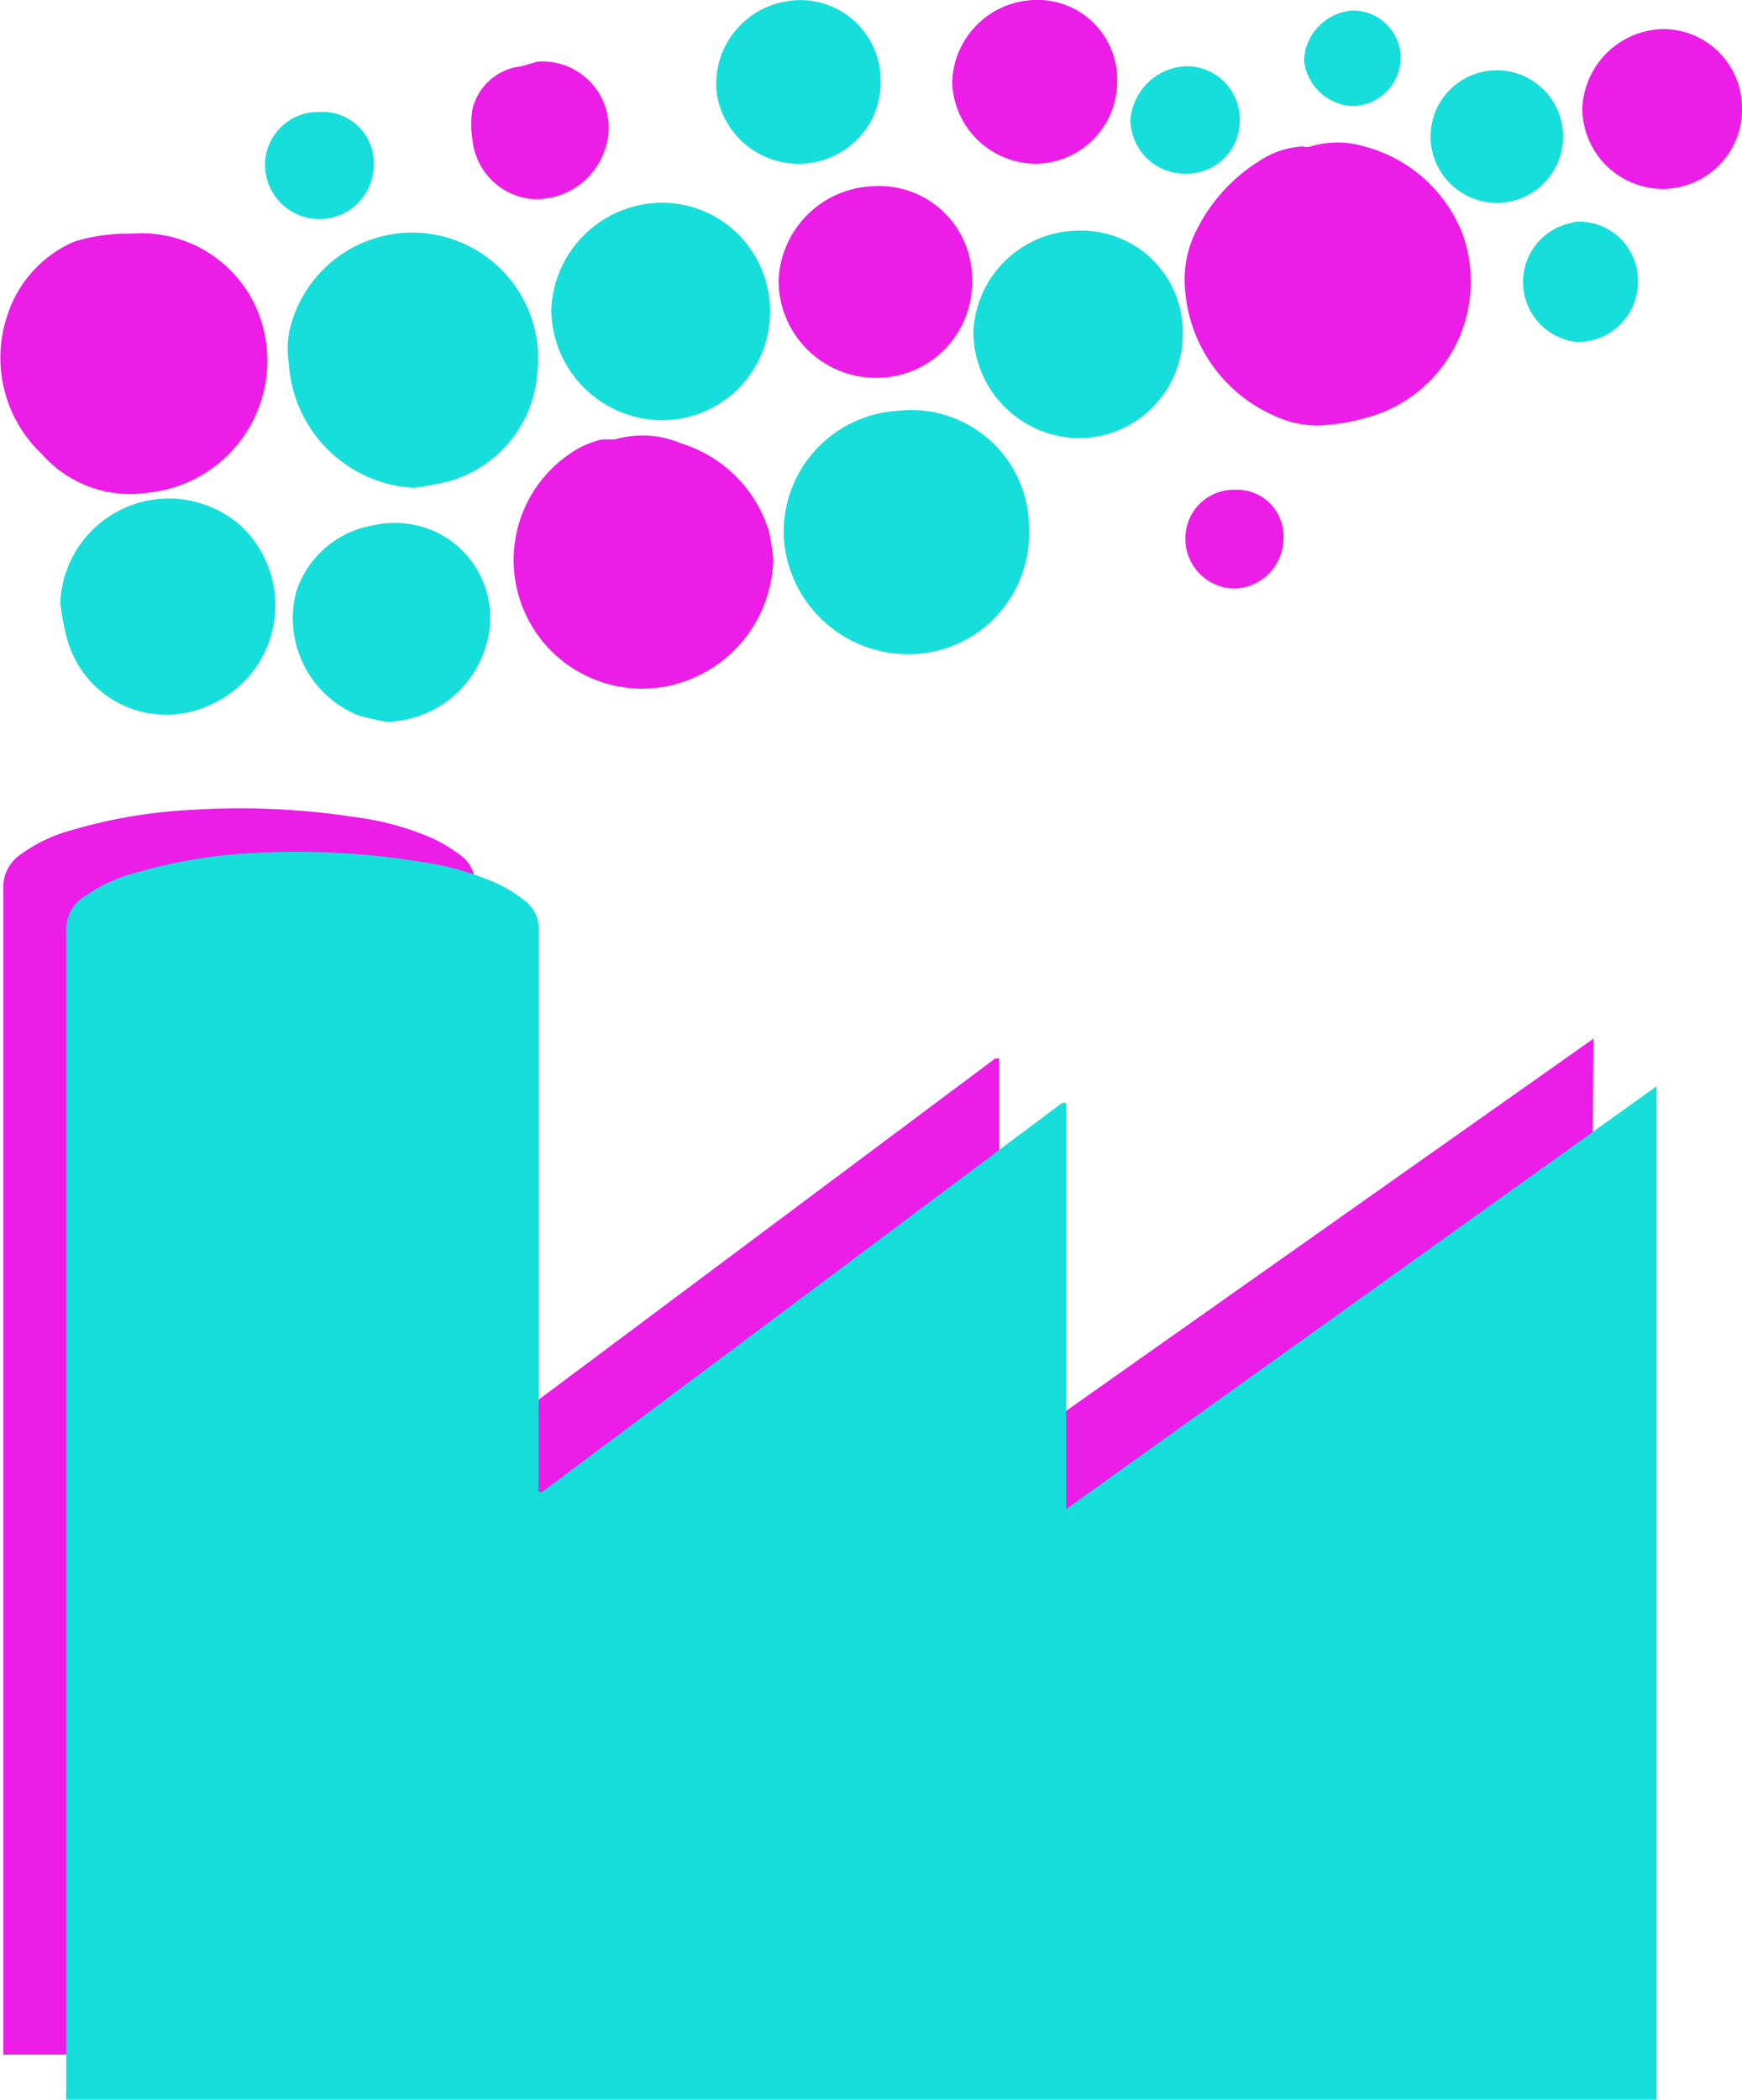 <svg xmlns="http://www.w3.org/2000/svg" viewBox="0 0 26.29 31.68"><defs><style>.cls-1{fill:#eb1de7;}.cls-2{fill:#16dedb;}</style></defs><g id="Layer_2" data-name="Layer 2"><g id="Layer_1-2" data-name="Layer 1"><path class="cls-1" d="M24.05,15.67C24,20.79,24,25.87,24,31H.05v-14c0-1.2,0-2.4,0-3.6a.59.59,0,0,1,.25-.5,2.36,2.36,0,0,1,.8-.38,7.71,7.71,0,0,1,1.78-.3,11.49,11.49,0,0,1,2.49.11,4.25,4.25,0,0,1,1.16.32,2.27,2.27,0,0,1,.44.27.53.53,0,0,1,.2.45l0,8.36v.11h0l0,0,.06-.05,7.79-5.82h.06c0,.17,0,.33,0,.5V22Z"/><path class="cls-2" d="M25,16.39c0,5.12,0,10.2,0,15.29H1a.71.71,0,0,1,0-.14Q1,24.6,1,17.65v-3.6a.58.58,0,0,1,.24-.5,2.45,2.45,0,0,1,.8-.38,7.7,7.7,0,0,1,1.79-.3A11.55,11.55,0,0,1,6.33,13a4.29,4.29,0,0,1,1.15.32,2,2,0,0,1,.44.27.52.52,0,0,1,.21.45l0,8.36v.11h.05l0,0,.07-.05,7.78-5.82h.06c0,.17,0,.33,0,.5v5.63Z"/><path class="cls-1" d="M19.91,6.42a1.51,1.51,0,0,1-.66-.14,2.26,2.26,0,0,1-1.37-2,1.61,1.61,0,0,1,.19-.83,2.58,2.58,0,0,1,1.07-1.1,1.3,1.3,0,0,1,.52-.14.25.25,0,0,0,.12,0,1.39,1.39,0,0,1,.81,0,2.18,2.18,0,0,1,1.49,1.34,2.13,2.13,0,0,1-1.21,2.67A3.16,3.16,0,0,1,19.91,6.42Z"/><path class="cls-1" d="M2.08,3.52A1.9,1.9,0,0,1,4,5.07,2,2,0,0,1,2.26,7.43,1.78,1.78,0,0,1,.63,6.85,2,2,0,0,1,.11,4.76a1.82,1.82,0,0,1,1-1.11,2.47,2.47,0,0,1,.54-.11C1.8,3.52,1.93,3.53,2.08,3.52Z"/><path class="cls-1" d="M11.67,8.43a2,2,0,0,1-1.5,1.9A1.94,1.94,0,0,1,8.58,6.86a1.38,1.38,0,0,1,.51-.23l.19,0a1.49,1.49,0,0,1,1,.06A2,2,0,0,1,11.6,8,3.11,3.11,0,0,1,11.67,8.43Z"/><path class="cls-2" d="M6.24,7.36A2,2,0,0,1,4.36,5.49a1.44,1.44,0,0,1,0-.46,1.9,1.9,0,0,1,3.75.59A1.84,1.84,0,0,1,6.78,7.26,4.68,4.68,0,0,1,6.24,7.36Z"/><path class="cls-2" d="M13.68,9.87a1.88,1.88,0,0,1-1.85-1.74,1.83,1.83,0,0,1,1.7-1.93,1.78,1.78,0,0,1,2,1.79A1.82,1.82,0,0,1,13.68,9.87Z"/><path class="cls-2" d="M11.62,4.69A1.63,1.63,0,0,1,10,6.34,1.68,1.68,0,0,1,8.32,4.67,1.68,1.68,0,0,1,9.93,3.06,1.63,1.63,0,0,1,11.62,4.69Z"/><path class="cls-2" d="M.91,9.1A1.64,1.64,0,0,1,3.62,7.92a1.64,1.64,0,0,1-.46,2.72A1.55,1.55,0,0,1,1,9.59,3.86,3.86,0,0,1,.91,9.1Z"/><path class="cls-2" d="M16.26,6.61A1.61,1.61,0,0,1,14.69,5a1.6,1.6,0,0,1,1.57-1.52A1.53,1.53,0,0,1,17.85,5,1.57,1.57,0,0,1,16.26,6.61Z"/><path class="cls-2" d="M5.83,10.89a3.34,3.34,0,0,1-.43-.1,1.58,1.58,0,0,1-.93-1.86,1.48,1.48,0,0,1,1.14-1A1.5,1.5,0,0,1,6.52,8a1.43,1.43,0,0,1,.87,1.47A1.6,1.6,0,0,1,5.83,10.89Z"/><path class="cls-1" d="M13.18,2.81a1.4,1.4,0,0,1,1.49,1.43A1.44,1.44,0,0,1,13.18,5.7a1.47,1.47,0,0,1-1.43-1.45A1.48,1.48,0,0,1,13.18,2.81Z"/><path class="cls-2" d="M13.29,1.22a1.29,1.29,0,0,1-.13.58,1.25,1.25,0,0,1-2.34-.37,1.26,1.26,0,0,1,1-1.4A1.21,1.21,0,0,1,13.29,1.22Z"/><path class="cls-1" d="M15.61,2.47a1.27,1.27,0,0,1-1.24-1.23A1.28,1.28,0,0,1,15.61,0a1.2,1.2,0,0,1,1.25,1.23A1.24,1.24,0,0,1,15.61,2.47Z"/><path class="cls-1" d="M25.11,2.85a1.22,1.22,0,0,1-1.23-1.21A1.25,1.25,0,0,1,25.05.44a1.19,1.19,0,0,1,1.24,1.2A1.2,1.2,0,0,1,25.11,2.85Z"/><path class="cls-1" d="M8.11.93a1,1,0,0,1,1,1.38A1.09,1.09,0,0,1,8,3a1,1,0,0,1-.87-.89,1.41,1.41,0,0,1,0-.46A.85.85,0,0,1,7.87,1Z"/><path class="cls-2" d="M22.59,3.06a1,1,0,0,1-1-1,1,1,0,0,1,1-1,1,1,0,1,1,0,2Z"/><path class="cls-2" d="M23.72,3.35a.89.89,0,0,1,1,.91.91.91,0,0,1-.92.9.91.91,0,0,1,0-1.81Z"/><path class="cls-2" d="M18.71,1.82a.8.8,0,0,1-.83.8.82.82,0,0,1-.82-.81A.88.88,0,0,1,17.88,1,.8.8,0,0,1,18.71,1.82Z"/><path class="cls-2" d="M4.82,1.69a.77.77,0,0,1,.82.81A.81.81,0,0,1,4,2.47.8.8,0,0,1,4.82,1.69Z"/><path class="cls-1" d="M19.37,8.11a.76.76,0,0,1-.75.77.75.75,0,0,1-.73-.76.73.73,0,0,1,.75-.73A.7.7,0,0,1,19.37,8.11Z"/><path class="cls-2" d="M21.14.87a.74.74,0,0,1-.71.73.77.77,0,0,1-.75-.69.79.79,0,0,1,.71-.75A.72.72,0,0,1,21.14.87Z"/></g></g></svg>